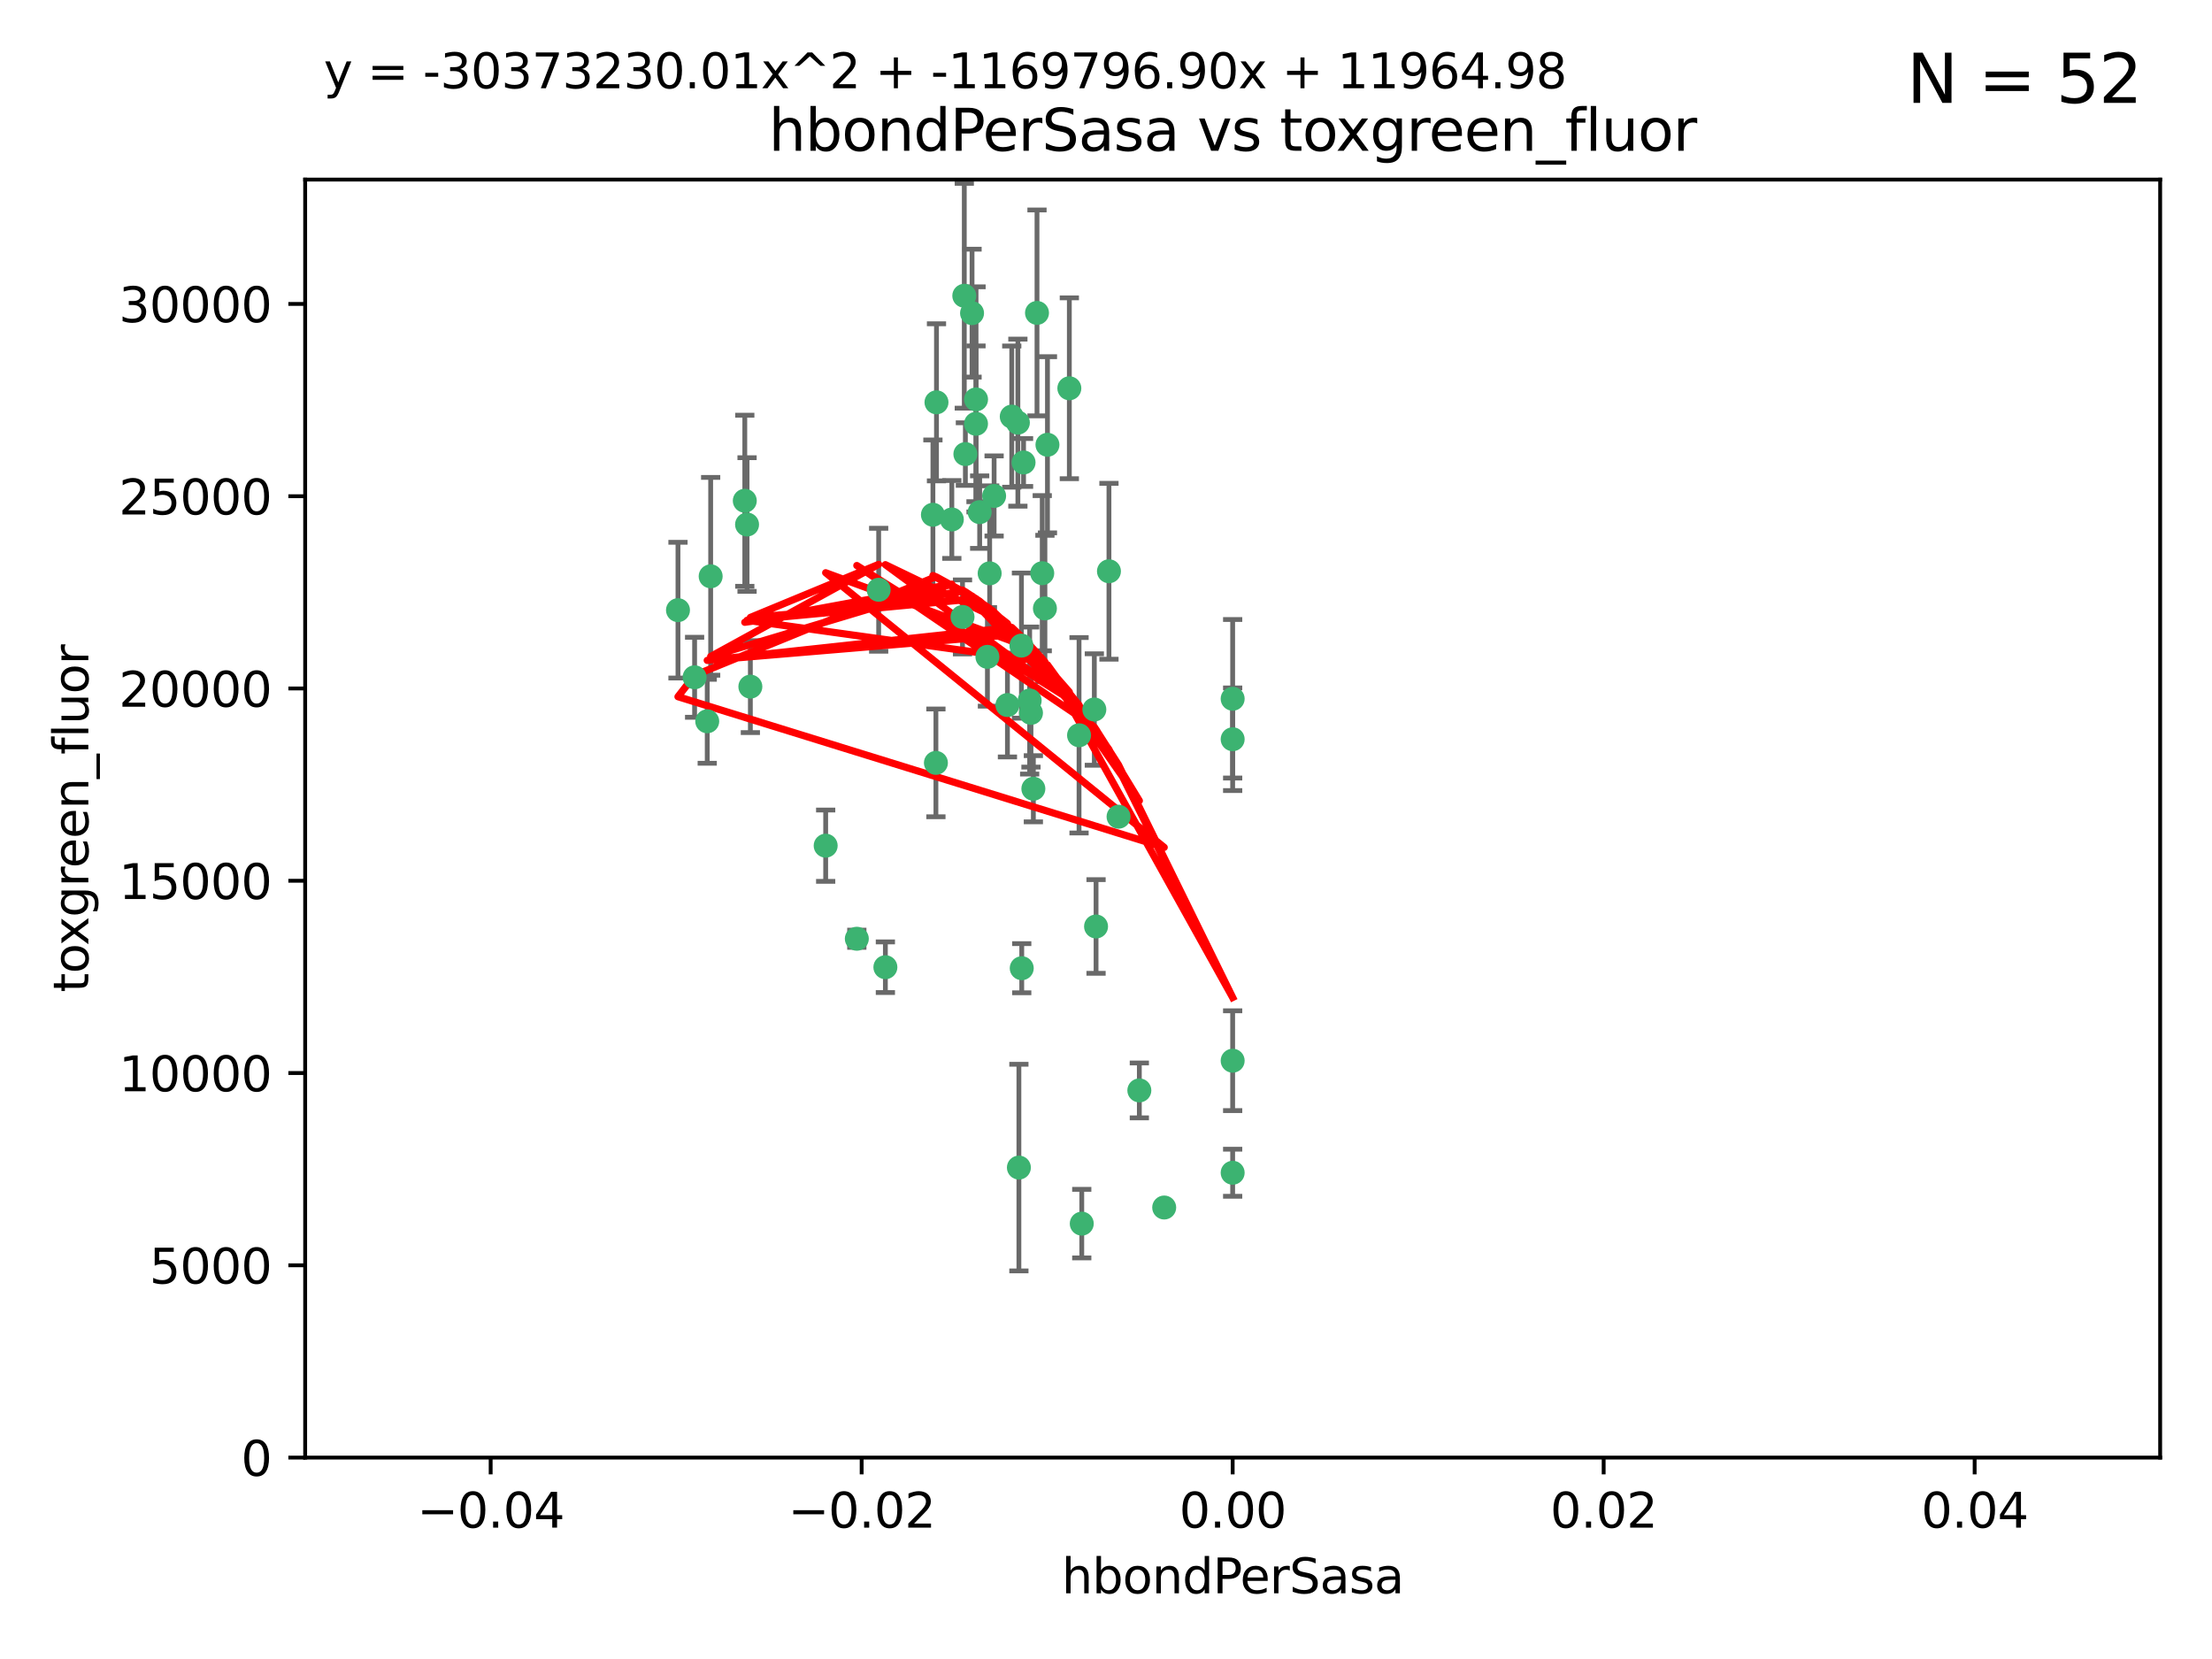 <?xml version="1.0" encoding="utf-8" standalone="no"?>
<!DOCTYPE svg PUBLIC "-//W3C//DTD SVG 1.1//EN"
  "http://www.w3.org/Graphics/SVG/1.1/DTD/svg11.dtd">
<svg xmlns:xlink="http://www.w3.org/1999/xlink" width="460.8pt" height="345.6pt" viewBox="0 0 460.8 345.6" xmlns="http://www.w3.org/2000/svg" version="1.1">
 <defs>
  <style type="text/css">*{stroke-linejoin: round; stroke-linecap: butt}</style>
 </defs>
 <g id="figure_1">
  <g id="patch_1">
   <path d="M 0 345.6 
L 460.8 345.6 
L 460.8 0 
L 0 0 
z
" style="fill: #ffffff"/>
  </g>
  <g id="axes_1">
   <g id="patch_2">
    <path d="M 63.571 303.64 
L 450 303.64 
L 450 37.411 
L 63.571 37.411 
z
" style="fill: #ffffff"/>
   </g>
   <g id="PathCollection_1">
    <defs>
     <path id="m0954c0b97e" d="M 0 1.118 
C 0.297 1.118 0.581 1 0.791 0.791 
C 1 0.581 1.118 0.297 1.118 0 
C 1.118 -0.297 1 -0.581 0.791 -0.791 
C 0.581 -1 0.297 -1.118 0 -1.118 
C -0.297 -1.118 -0.581 -1 -0.791 -0.791 
C -1 -0.581 -1.118 -0.297 -1.118 0 
C -1.118 0.297 -1 0.581 -0.791 0.791 
C -0.581 1 -0.297 1.118 0 1.118 
z
" style="stroke: #3cb371"/>
    </defs>
    <g clip-path="url(#pf6de335e43)">
     <use xlink:href="#m0954c0b97e" x="207.091" y="103.319" style="fill: #3cb371; stroke: #3cb371"/>
     <use xlink:href="#m0954c0b97e" x="216.026" y="65.184" style="fill: #3cb371; stroke: #3cb371"/>
     <use xlink:href="#m0954c0b97e" x="212.786" y="134.491" style="fill: #3cb371; stroke: #3cb371"/>
     <use xlink:href="#m0954c0b97e" x="217.677" y="126.749" style="fill: #3cb371; stroke: #3cb371"/>
     <use xlink:href="#m0954c0b97e" x="155.626" y="109.268" style="fill: #3cb371; stroke: #3cb371"/>
     <use xlink:href="#m0954c0b97e" x="203.329" y="83.201" style="fill: #3cb371; stroke: #3cb371"/>
     <use xlink:href="#m0954c0b97e" x="195.087" y="83.811" style="fill: #3cb371; stroke: #3cb371"/>
     <use xlink:href="#m0954c0b97e" x="203.319" y="88.286" style="fill: #3cb371; stroke: #3cb371"/>
     <use xlink:href="#m0954c0b97e" x="156.315" y="143.039" style="fill: #3cb371; stroke: #3cb371"/>
     <use xlink:href="#m0954c0b97e" x="183.044" y="122.859" style="fill: #3cb371; stroke: #3cb371"/>
     <use xlink:href="#m0954c0b97e" x="148.044" y="120.054" style="fill: #3cb371; stroke: #3cb371"/>
     <use xlink:href="#m0954c0b97e" x="198.284" y="108.214" style="fill: #3cb371; stroke: #3cb371"/>
     <use xlink:href="#m0954c0b97e" x="155.154" y="104.315" style="fill: #3cb371; stroke: #3cb371"/>
     <use xlink:href="#m0954c0b97e" x="200.88" y="61.614" style="fill: #3cb371; stroke: #3cb371"/>
     <use xlink:href="#m0954c0b97e" x="214.498" y="145.935" style="fill: #3cb371; stroke: #3cb371"/>
     <use xlink:href="#m0954c0b97e" x="212.043" y="88.045" style="fill: #3cb371; stroke: #3cb371"/>
     <use xlink:href="#m0954c0b97e" x="222.763" y="80.887" style="fill: #3cb371; stroke: #3cb371"/>
     <use xlink:href="#m0954c0b97e" x="206.164" y="119.44" style="fill: #3cb371; stroke: #3cb371"/>
     <use xlink:href="#m0954c0b97e" x="201.107" y="94.593" style="fill: #3cb371; stroke: #3cb371"/>
     <use xlink:href="#m0954c0b97e" x="204.083" y="106.684" style="fill: #3cb371; stroke: #3cb371"/>
     <use xlink:href="#m0954c0b97e" x="212.848" y="201.695" style="fill: #3cb371; stroke: #3cb371"/>
     <use xlink:href="#m0954c0b97e" x="210.768" y="86.787" style="fill: #3cb371; stroke: #3cb371"/>
     <use xlink:href="#m0954c0b97e" x="147.329" y="150.259" style="fill: #3cb371; stroke: #3cb371"/>
     <use xlink:href="#m0954c0b97e" x="212.255" y="243.228" style="fill: #3cb371; stroke: #3cb371"/>
     <use xlink:href="#m0954c0b97e" x="213.226" y="96.341" style="fill: #3cb371; stroke: #3cb371"/>
     <use xlink:href="#m0954c0b97e" x="217.118" y="119.409" style="fill: #3cb371; stroke: #3cb371"/>
     <use xlink:href="#m0954c0b97e" x="202.496" y="65.233" style="fill: #3cb371; stroke: #3cb371"/>
     <use xlink:href="#m0954c0b97e" x="209.868" y="146.874" style="fill: #3cb371; stroke: #3cb371"/>
     <use xlink:href="#m0954c0b97e" x="184.442" y="201.487" style="fill: #3cb371; stroke: #3cb371"/>
     <use xlink:href="#m0954c0b97e" x="225.351" y="254.906" style="fill: #3cb371; stroke: #3cb371"/>
     <use xlink:href="#m0954c0b97e" x="205.698" y="136.835" style="fill: #3cb371; stroke: #3cb371"/>
     <use xlink:href="#m0954c0b97e" x="194.344" y="107.234" style="fill: #3cb371; stroke: #3cb371"/>
     <use xlink:href="#m0954c0b97e" x="194.968" y="158.921" style="fill: #3cb371; stroke: #3cb371"/>
     <use xlink:href="#m0954c0b97e" x="144.699" y="141.091" style="fill: #3cb371; stroke: #3cb371"/>
     <use xlink:href="#m0954c0b97e" x="141.236" y="127.107" style="fill: #3cb371; stroke: #3cb371"/>
     <use xlink:href="#m0954c0b97e" x="242.524" y="251.547" style="fill: #3cb371; stroke: #3cb371"/>
     <use xlink:href="#m0954c0b97e" x="172.003" y="176.169" style="fill: #3cb371; stroke: #3cb371"/>
     <use xlink:href="#m0954c0b97e" x="215.269" y="164.309" style="fill: #3cb371; stroke: #3cb371"/>
     <use xlink:href="#m0954c0b97e" x="237.346" y="227.152" style="fill: #3cb371; stroke: #3cb371"/>
     <use xlink:href="#m0954c0b97e" x="228.328" y="193.002" style="fill: #3cb371; stroke: #3cb371"/>
     <use xlink:href="#m0954c0b97e" x="200.508" y="128.518" style="fill: #3cb371; stroke: #3cb371"/>
     <use xlink:href="#m0954c0b97e" x="214.771" y="148.507" style="fill: #3cb371; stroke: #3cb371"/>
     <use xlink:href="#m0954c0b97e" x="224.785" y="153.171" style="fill: #3cb371; stroke: #3cb371"/>
     <use xlink:href="#m0954c0b97e" x="178.492" y="195.558" style="fill: #3cb371; stroke: #3cb371"/>
     <use xlink:href="#m0954c0b97e" x="227.97" y="147.801" style="fill: #3cb371; stroke: #3cb371"/>
     <use xlink:href="#m0954c0b97e" x="233.017" y="170.133" style="fill: #3cb371; stroke: #3cb371"/>
     <use xlink:href="#m0954c0b97e" x="256.786" y="220.964" style="fill: #3cb371; stroke: #3cb371"/>
     <use xlink:href="#m0954c0b97e" x="256.786" y="145.567" style="fill: #3cb371; stroke: #3cb371"/>
     <use xlink:href="#m0954c0b97e" x="218.205" y="92.655" style="fill: #3cb371; stroke: #3cb371"/>
     <use xlink:href="#m0954c0b97e" x="231.015" y="119.004" style="fill: #3cb371; stroke: #3cb371"/>
     <use xlink:href="#m0954c0b97e" x="256.786" y="244.305" style="fill: #3cb371; stroke: #3cb371"/>
     <use xlink:href="#m0954c0b97e" x="256.786" y="153.996" style="fill: #3cb371; stroke: #3cb371"/>
    </g>
   </g>
   <g id="matplotlib.axis_1">
    <g id="xtick_1">
     <g id="line2d_1">
      <defs>
       <path id="mc0ffb97ba5" d="M 0 0 
L 0 3.5 
" style="stroke: #000000; stroke-width: 0.8"/>
      </defs>
      <g>
       <use xlink:href="#mc0ffb97ba5" x="102.214" y="303.64" style="stroke: #000000; stroke-width: 0.8"/>
      </g>
     </g>
     <g id="text_1">
      <!-- −0.04 -->
      <g transform="translate(86.891 318.238)scale(0.1 -0.1)">
       <defs>
        <path id="DejaVuSans-2212" d="M 678 2272 
L 4684 2272 
L 4684 1741 
L 678 1741 
L 678 2272 
z
" transform="scale(0.016)"/>
        <path id="DejaVuSans-30" d="M 2034 4250 
Q 1547 4250 1301 3770 
Q 1056 3291 1056 2328 
Q 1056 1369 1301 889 
Q 1547 409 2034 409 
Q 2525 409 2770 889 
Q 3016 1369 3016 2328 
Q 3016 3291 2770 3770 
Q 2525 4250 2034 4250 
z
M 2034 4750 
Q 2819 4750 3233 4129 
Q 3647 3509 3647 2328 
Q 3647 1150 3233 529 
Q 2819 -91 2034 -91 
Q 1250 -91 836 529 
Q 422 1150 422 2328 
Q 422 3509 836 4129 
Q 1250 4750 2034 4750 
z
" transform="scale(0.016)"/>
        <path id="DejaVuSans-2e" d="M 684 794 
L 1344 794 
L 1344 0 
L 684 0 
L 684 794 
z
" transform="scale(0.016)"/>
        <path id="DejaVuSans-34" d="M 2419 4116 
L 825 1625 
L 2419 1625 
L 2419 4116 
z
M 2253 4666 
L 3047 4666 
L 3047 1625 
L 3713 1625 
L 3713 1100 
L 3047 1100 
L 3047 0 
L 2419 0 
L 2419 1100 
L 313 1100 
L 313 1709 
L 2253 4666 
z
" transform="scale(0.016)"/>
       </defs>
       <use xlink:href="#DejaVuSans-2212"/>
       <use xlink:href="#DejaVuSans-30" x="83.789"/>
       <use xlink:href="#DejaVuSans-2e" x="147.412"/>
       <use xlink:href="#DejaVuSans-30" x="179.199"/>
       <use xlink:href="#DejaVuSans-34" x="242.822"/>
      </g>
     </g>
    </g>
    <g id="xtick_2">
     <g id="line2d_2">
      <g>
       <use xlink:href="#mc0ffb97ba5" x="179.5" y="303.64" style="stroke: #000000; stroke-width: 0.8"/>
      </g>
     </g>
     <g id="text_2">
      <!-- −0.02 -->
      <g transform="translate(164.177 318.238)scale(0.1 -0.1)">
       <defs>
        <path id="DejaVuSans-32" d="M 1228 531 
L 3431 531 
L 3431 0 
L 469 0 
L 469 531 
Q 828 903 1448 1529 
Q 2069 2156 2228 2338 
Q 2531 2678 2651 2914 
Q 2772 3150 2772 3378 
Q 2772 3750 2511 3984 
Q 2250 4219 1831 4219 
Q 1534 4219 1204 4116 
Q 875 4013 500 3803 
L 500 4441 
Q 881 4594 1212 4672 
Q 1544 4750 1819 4750 
Q 2544 4750 2975 4387 
Q 3406 4025 3406 3419 
Q 3406 3131 3298 2873 
Q 3191 2616 2906 2266 
Q 2828 2175 2409 1742 
Q 1991 1309 1228 531 
z
" transform="scale(0.016)"/>
       </defs>
       <use xlink:href="#DejaVuSans-2212"/>
       <use xlink:href="#DejaVuSans-30" x="83.789"/>
       <use xlink:href="#DejaVuSans-2e" x="147.412"/>
       <use xlink:href="#DejaVuSans-30" x="179.199"/>
       <use xlink:href="#DejaVuSans-32" x="242.822"/>
      </g>
     </g>
    </g>
    <g id="xtick_3">
     <g id="line2d_3">
      <g>
       <use xlink:href="#mc0ffb97ba5" x="256.786" y="303.64" style="stroke: #000000; stroke-width: 0.8"/>
      </g>
     </g>
     <g id="text_3">
      <!-- 0.00 -->
      <g transform="translate(245.653 318.238)scale(0.1 -0.1)">
       <use xlink:href="#DejaVuSans-30"/>
       <use xlink:href="#DejaVuSans-2e" x="63.623"/>
       <use xlink:href="#DejaVuSans-30" x="95.41"/>
       <use xlink:href="#DejaVuSans-30" x="159.033"/>
      </g>
     </g>
    </g>
    <g id="xtick_4">
     <g id="line2d_4">
      <g>
       <use xlink:href="#mc0ffb97ba5" x="334.071" y="303.64" style="stroke: #000000; stroke-width: 0.8"/>
      </g>
     </g>
     <g id="text_4">
      <!-- 0.02 -->
      <g transform="translate(322.939 318.238)scale(0.1 -0.1)">
       <use xlink:href="#DejaVuSans-30"/>
       <use xlink:href="#DejaVuSans-2e" x="63.623"/>
       <use xlink:href="#DejaVuSans-30" x="95.41"/>
       <use xlink:href="#DejaVuSans-32" x="159.033"/>
      </g>
     </g>
    </g>
    <g id="xtick_5">
     <g id="line2d_5">
      <g>
       <use xlink:href="#mc0ffb97ba5" x="411.357" y="303.64" style="stroke: #000000; stroke-width: 0.8"/>
      </g>
     </g>
     <g id="text_5">
      <!-- 0.04 -->
      <g transform="translate(400.224 318.238)scale(0.1 -0.1)">
       <use xlink:href="#DejaVuSans-30"/>
       <use xlink:href="#DejaVuSans-2e" x="63.623"/>
       <use xlink:href="#DejaVuSans-30" x="95.41"/>
       <use xlink:href="#DejaVuSans-34" x="159.033"/>
      </g>
     </g>
    </g>
    <g id="text_6">
     <!-- hbondPerSasa -->
     <g transform="translate(221.168 331.917)scale(0.1 -0.1)">
      <defs>
       <path id="DejaVuSans-68" d="M 3513 2113 
L 3513 0 
L 2938 0 
L 2938 2094 
Q 2938 2591 2744 2837 
Q 2550 3084 2163 3084 
Q 1697 3084 1428 2787 
Q 1159 2491 1159 1978 
L 1159 0 
L 581 0 
L 581 4863 
L 1159 4863 
L 1159 2956 
Q 1366 3272 1645 3428 
Q 1925 3584 2291 3584 
Q 2894 3584 3203 3211 
Q 3513 2838 3513 2113 
z
" transform="scale(0.016)"/>
       <path id="DejaVuSans-62" d="M 3116 1747 
Q 3116 2381 2855 2742 
Q 2594 3103 2138 3103 
Q 1681 3103 1420 2742 
Q 1159 2381 1159 1747 
Q 1159 1113 1420 752 
Q 1681 391 2138 391 
Q 2594 391 2855 752 
Q 3116 1113 3116 1747 
z
M 1159 2969 
Q 1341 3281 1617 3432 
Q 1894 3584 2278 3584 
Q 2916 3584 3314 3078 
Q 3713 2572 3713 1747 
Q 3713 922 3314 415 
Q 2916 -91 2278 -91 
Q 1894 -91 1617 61 
Q 1341 213 1159 525 
L 1159 0 
L 581 0 
L 581 4863 
L 1159 4863 
L 1159 2969 
z
" transform="scale(0.016)"/>
       <path id="DejaVuSans-6f" d="M 1959 3097 
Q 1497 3097 1228 2736 
Q 959 2375 959 1747 
Q 959 1119 1226 758 
Q 1494 397 1959 397 
Q 2419 397 2687 759 
Q 2956 1122 2956 1747 
Q 2956 2369 2687 2733 
Q 2419 3097 1959 3097 
z
M 1959 3584 
Q 2709 3584 3137 3096 
Q 3566 2609 3566 1747 
Q 3566 888 3137 398 
Q 2709 -91 1959 -91 
Q 1206 -91 779 398 
Q 353 888 353 1747 
Q 353 2609 779 3096 
Q 1206 3584 1959 3584 
z
" transform="scale(0.016)"/>
       <path id="DejaVuSans-6e" d="M 3513 2113 
L 3513 0 
L 2938 0 
L 2938 2094 
Q 2938 2591 2744 2837 
Q 2550 3084 2163 3084 
Q 1697 3084 1428 2787 
Q 1159 2491 1159 1978 
L 1159 0 
L 581 0 
L 581 3500 
L 1159 3500 
L 1159 2956 
Q 1366 3272 1645 3428 
Q 1925 3584 2291 3584 
Q 2894 3584 3203 3211 
Q 3513 2838 3513 2113 
z
" transform="scale(0.016)"/>
       <path id="DejaVuSans-64" d="M 2906 2969 
L 2906 4863 
L 3481 4863 
L 3481 0 
L 2906 0 
L 2906 525 
Q 2725 213 2448 61 
Q 2172 -91 1784 -91 
Q 1150 -91 751 415 
Q 353 922 353 1747 
Q 353 2572 751 3078 
Q 1150 3584 1784 3584 
Q 2172 3584 2448 3432 
Q 2725 3281 2906 2969 
z
M 947 1747 
Q 947 1113 1208 752 
Q 1469 391 1925 391 
Q 2381 391 2643 752 
Q 2906 1113 2906 1747 
Q 2906 2381 2643 2742 
Q 2381 3103 1925 3103 
Q 1469 3103 1208 2742 
Q 947 2381 947 1747 
z
" transform="scale(0.016)"/>
       <path id="DejaVuSans-50" d="M 1259 4147 
L 1259 2394 
L 2053 2394 
Q 2494 2394 2734 2622 
Q 2975 2850 2975 3272 
Q 2975 3691 2734 3919 
Q 2494 4147 2053 4147 
L 1259 4147 
z
M 628 4666 
L 2053 4666 
Q 2838 4666 3239 4311 
Q 3641 3956 3641 3272 
Q 3641 2581 3239 2228 
Q 2838 1875 2053 1875 
L 1259 1875 
L 1259 0 
L 628 0 
L 628 4666 
z
" transform="scale(0.016)"/>
       <path id="DejaVuSans-65" d="M 3597 1894 
L 3597 1613 
L 953 1613 
Q 991 1019 1311 708 
Q 1631 397 2203 397 
Q 2534 397 2845 478 
Q 3156 559 3463 722 
L 3463 178 
Q 3153 47 2828 -22 
Q 2503 -91 2169 -91 
Q 1331 -91 842 396 
Q 353 884 353 1716 
Q 353 2575 817 3079 
Q 1281 3584 2069 3584 
Q 2775 3584 3186 3129 
Q 3597 2675 3597 1894 
z
M 3022 2063 
Q 3016 2534 2758 2815 
Q 2500 3097 2075 3097 
Q 1594 3097 1305 2825 
Q 1016 2553 972 2059 
L 3022 2063 
z
" transform="scale(0.016)"/>
       <path id="DejaVuSans-72" d="M 2631 2963 
Q 2534 3019 2420 3045 
Q 2306 3072 2169 3072 
Q 1681 3072 1420 2755 
Q 1159 2438 1159 1844 
L 1159 0 
L 581 0 
L 581 3500 
L 1159 3500 
L 1159 2956 
Q 1341 3275 1631 3429 
Q 1922 3584 2338 3584 
Q 2397 3584 2469 3576 
Q 2541 3569 2628 3553 
L 2631 2963 
z
" transform="scale(0.016)"/>
       <path id="DejaVuSans-53" d="M 3425 4513 
L 3425 3897 
Q 3066 4069 2747 4153 
Q 2428 4238 2131 4238 
Q 1616 4238 1336 4038 
Q 1056 3838 1056 3469 
Q 1056 3159 1242 3001 
Q 1428 2844 1947 2747 
L 2328 2669 
Q 3034 2534 3370 2195 
Q 3706 1856 3706 1288 
Q 3706 609 3251 259 
Q 2797 -91 1919 -91 
Q 1588 -91 1214 -16 
Q 841 59 441 206 
L 441 856 
Q 825 641 1194 531 
Q 1563 422 1919 422 
Q 2459 422 2753 634 
Q 3047 847 3047 1241 
Q 3047 1584 2836 1778 
Q 2625 1972 2144 2069 
L 1759 2144 
Q 1053 2284 737 2584 
Q 422 2884 422 3419 
Q 422 4038 858 4394 
Q 1294 4750 2059 4750 
Q 2388 4750 2728 4690 
Q 3069 4631 3425 4513 
z
" transform="scale(0.016)"/>
       <path id="DejaVuSans-61" d="M 2194 1759 
Q 1497 1759 1228 1600 
Q 959 1441 959 1056 
Q 959 750 1161 570 
Q 1363 391 1709 391 
Q 2188 391 2477 730 
Q 2766 1069 2766 1631 
L 2766 1759 
L 2194 1759 
z
M 3341 1997 
L 3341 0 
L 2766 0 
L 2766 531 
Q 2569 213 2275 61 
Q 1981 -91 1556 -91 
Q 1019 -91 701 211 
Q 384 513 384 1019 
Q 384 1609 779 1909 
Q 1175 2209 1959 2209 
L 2766 2209 
L 2766 2266 
Q 2766 2663 2505 2880 
Q 2244 3097 1772 3097 
Q 1472 3097 1187 3025 
Q 903 2953 641 2809 
L 641 3341 
Q 956 3463 1253 3523 
Q 1550 3584 1831 3584 
Q 2591 3584 2966 3190 
Q 3341 2797 3341 1997 
z
" transform="scale(0.016)"/>
       <path id="DejaVuSans-73" d="M 2834 3397 
L 2834 2853 
Q 2591 2978 2328 3040 
Q 2066 3103 1784 3103 
Q 1356 3103 1142 2972 
Q 928 2841 928 2578 
Q 928 2378 1081 2264 
Q 1234 2150 1697 2047 
L 1894 2003 
Q 2506 1872 2764 1633 
Q 3022 1394 3022 966 
Q 3022 478 2636 193 
Q 2250 -91 1575 -91 
Q 1294 -91 989 -36 
Q 684 19 347 128 
L 347 722 
Q 666 556 975 473 
Q 1284 391 1588 391 
Q 1994 391 2212 530 
Q 2431 669 2431 922 
Q 2431 1156 2273 1281 
Q 2116 1406 1581 1522 
L 1381 1569 
Q 847 1681 609 1914 
Q 372 2147 372 2553 
Q 372 3047 722 3315 
Q 1072 3584 1716 3584 
Q 2034 3584 2315 3537 
Q 2597 3491 2834 3397 
z
" transform="scale(0.016)"/>
      </defs>
      <use xlink:href="#DejaVuSans-68"/>
      <use xlink:href="#DejaVuSans-62" x="63.379"/>
      <use xlink:href="#DejaVuSans-6f" x="126.855"/>
      <use xlink:href="#DejaVuSans-6e" x="188.037"/>
      <use xlink:href="#DejaVuSans-64" x="251.416"/>
      <use xlink:href="#DejaVuSans-50" x="314.893"/>
      <use xlink:href="#DejaVuSans-65" x="371.57"/>
      <use xlink:href="#DejaVuSans-72" x="433.094"/>
      <use xlink:href="#DejaVuSans-53" x="474.207"/>
      <use xlink:href="#DejaVuSans-61" x="537.684"/>
      <use xlink:href="#DejaVuSans-73" x="598.963"/>
      <use xlink:href="#DejaVuSans-61" x="651.062"/>
     </g>
    </g>
   </g>
   <g id="matplotlib.axis_2">
    <g id="ytick_1">
     <g id="line2d_6">
      <defs>
       <path id="m245d6ac411" d="M 0 0 
L -3.5 0 
" style="stroke: #000000; stroke-width: 0.8"/>
      </defs>
      <g>
       <use xlink:href="#m245d6ac411" x="63.571" y="303.64" style="stroke: #000000; stroke-width: 0.8"/>
      </g>
     </g>
     <g id="text_7">
      <!-- 0 -->
      <g transform="translate(50.209 307.439)scale(0.1 -0.1)">
       <use xlink:href="#DejaVuSans-30"/>
      </g>
     </g>
    </g>
    <g id="ytick_2">
     <g id="line2d_7">
      <g>
       <use xlink:href="#m245d6ac411" x="63.571" y="263.586" style="stroke: #000000; stroke-width: 0.8"/>
      </g>
     </g>
     <g id="text_8">
      <!-- 5000 -->
      <g transform="translate(31.121 267.385)scale(0.1 -0.1)">
       <defs>
        <path id="DejaVuSans-35" d="M 691 4666 
L 3169 4666 
L 3169 4134 
L 1269 4134 
L 1269 2991 
Q 1406 3038 1543 3061 
Q 1681 3084 1819 3084 
Q 2600 3084 3056 2656 
Q 3513 2228 3513 1497 
Q 3513 744 3044 326 
Q 2575 -91 1722 -91 
Q 1428 -91 1123 -41 
Q 819 9 494 109 
L 494 744 
Q 775 591 1075 516 
Q 1375 441 1709 441 
Q 2250 441 2565 725 
Q 2881 1009 2881 1497 
Q 2881 1984 2565 2268 
Q 2250 2553 1709 2553 
Q 1456 2553 1204 2497 
Q 953 2441 691 2322 
L 691 4666 
z
" transform="scale(0.016)"/>
       </defs>
       <use xlink:href="#DejaVuSans-35"/>
       <use xlink:href="#DejaVuSans-30" x="63.623"/>
       <use xlink:href="#DejaVuSans-30" x="127.246"/>
       <use xlink:href="#DejaVuSans-30" x="190.869"/>
      </g>
     </g>
    </g>
    <g id="ytick_3">
     <g id="line2d_8">
      <g>
       <use xlink:href="#m245d6ac411" x="63.571" y="223.532" style="stroke: #000000; stroke-width: 0.8"/>
      </g>
     </g>
     <g id="text_9">
      <!-- 10000 -->
      <g transform="translate(24.759 227.331)scale(0.1 -0.1)">
       <defs>
        <path id="DejaVuSans-31" d="M 794 531 
L 1825 531 
L 1825 4091 
L 703 3866 
L 703 4441 
L 1819 4666 
L 2450 4666 
L 2450 531 
L 3481 531 
L 3481 0 
L 794 0 
L 794 531 
z
" transform="scale(0.016)"/>
       </defs>
       <use xlink:href="#DejaVuSans-31"/>
       <use xlink:href="#DejaVuSans-30" x="63.623"/>
       <use xlink:href="#DejaVuSans-30" x="127.246"/>
       <use xlink:href="#DejaVuSans-30" x="190.869"/>
       <use xlink:href="#DejaVuSans-30" x="254.492"/>
      </g>
     </g>
    </g>
    <g id="ytick_4">
     <g id="line2d_9">
      <g>
       <use xlink:href="#m245d6ac411" x="63.571" y="183.478" style="stroke: #000000; stroke-width: 0.8"/>
      </g>
     </g>
     <g id="text_10">
      <!-- 15000 -->
      <g transform="translate(24.759 187.278)scale(0.1 -0.1)">
       <use xlink:href="#DejaVuSans-31"/>
       <use xlink:href="#DejaVuSans-35" x="63.623"/>
       <use xlink:href="#DejaVuSans-30" x="127.246"/>
       <use xlink:href="#DejaVuSans-30" x="190.869"/>
       <use xlink:href="#DejaVuSans-30" x="254.492"/>
      </g>
     </g>
    </g>
    <g id="ytick_5">
     <g id="line2d_10">
      <g>
       <use xlink:href="#m245d6ac411" x="63.571" y="143.424" style="stroke: #000000; stroke-width: 0.8"/>
      </g>
     </g>
     <g id="text_11">
      <!-- 20000 -->
      <g transform="translate(24.759 147.224)scale(0.1 -0.1)">
       <use xlink:href="#DejaVuSans-32"/>
       <use xlink:href="#DejaVuSans-30" x="63.623"/>
       <use xlink:href="#DejaVuSans-30" x="127.246"/>
       <use xlink:href="#DejaVuSans-30" x="190.869"/>
       <use xlink:href="#DejaVuSans-30" x="254.492"/>
      </g>
     </g>
    </g>
    <g id="ytick_6">
     <g id="line2d_11">
      <g>
       <use xlink:href="#m245d6ac411" x="63.571" y="103.371" style="stroke: #000000; stroke-width: 0.8"/>
      </g>
     </g>
     <g id="text_12">
      <!-- 25000 -->
      <g transform="translate(24.759 107.17)scale(0.1 -0.1)">
       <use xlink:href="#DejaVuSans-32"/>
       <use xlink:href="#DejaVuSans-35" x="63.623"/>
       <use xlink:href="#DejaVuSans-30" x="127.246"/>
       <use xlink:href="#DejaVuSans-30" x="190.869"/>
       <use xlink:href="#DejaVuSans-30" x="254.492"/>
      </g>
     </g>
    </g>
    <g id="ytick_7">
     <g id="line2d_12">
      <g>
       <use xlink:href="#m245d6ac411" x="63.571" y="63.317" style="stroke: #000000; stroke-width: 0.8"/>
      </g>
     </g>
     <g id="text_13">
      <!-- 30000 -->
      <g transform="translate(24.759 67.116)scale(0.1 -0.1)">
       <defs>
        <path id="DejaVuSans-33" d="M 2597 2516 
Q 3050 2419 3304 2112 
Q 3559 1806 3559 1356 
Q 3559 666 3084 287 
Q 2609 -91 1734 -91 
Q 1441 -91 1130 -33 
Q 819 25 488 141 
L 488 750 
Q 750 597 1062 519 
Q 1375 441 1716 441 
Q 2309 441 2620 675 
Q 2931 909 2931 1356 
Q 2931 1769 2642 2001 
Q 2353 2234 1838 2234 
L 1294 2234 
L 1294 2753 
L 1863 2753 
Q 2328 2753 2575 2939 
Q 2822 3125 2822 3475 
Q 2822 3834 2567 4026 
Q 2313 4219 1838 4219 
Q 1578 4219 1281 4162 
Q 984 4106 628 3988 
L 628 4550 
Q 988 4650 1302 4700 
Q 1616 4750 1894 4750 
Q 2613 4750 3031 4423 
Q 3450 4097 3450 3541 
Q 3450 3153 3228 2886 
Q 3006 2619 2597 2516 
z
" transform="scale(0.016)"/>
       </defs>
       <use xlink:href="#DejaVuSans-33"/>
       <use xlink:href="#DejaVuSans-30" x="63.623"/>
       <use xlink:href="#DejaVuSans-30" x="127.246"/>
       <use xlink:href="#DejaVuSans-30" x="190.869"/>
       <use xlink:href="#DejaVuSans-30" x="254.492"/>
      </g>
     </g>
    </g>
    <g id="text_14">
     <!-- toxgreen_fluor -->
     <g transform="translate(18.401 206.72)rotate(-90)scale(0.1 -0.1)">
      <defs>
       <path id="DejaVuSans-74" d="M 1172 4494 
L 1172 3500 
L 2356 3500 
L 2356 3053 
L 1172 3053 
L 1172 1153 
Q 1172 725 1289 603 
Q 1406 481 1766 481 
L 2356 481 
L 2356 0 
L 1766 0 
Q 1100 0 847 248 
Q 594 497 594 1153 
L 594 3053 
L 172 3053 
L 172 3500 
L 594 3500 
L 594 4494 
L 1172 4494 
z
" transform="scale(0.016)"/>
       <path id="DejaVuSans-78" d="M 3513 3500 
L 2247 1797 
L 3578 0 
L 2900 0 
L 1881 1375 
L 863 0 
L 184 0 
L 1544 1831 
L 300 3500 
L 978 3500 
L 1906 2253 
L 2834 3500 
L 3513 3500 
z
" transform="scale(0.016)"/>
       <path id="DejaVuSans-67" d="M 2906 1791 
Q 2906 2416 2648 2759 
Q 2391 3103 1925 3103 
Q 1463 3103 1205 2759 
Q 947 2416 947 1791 
Q 947 1169 1205 825 
Q 1463 481 1925 481 
Q 2391 481 2648 825 
Q 2906 1169 2906 1791 
z
M 3481 434 
Q 3481 -459 3084 -895 
Q 2688 -1331 1869 -1331 
Q 1566 -1331 1297 -1286 
Q 1028 -1241 775 -1147 
L 775 -588 
Q 1028 -725 1275 -790 
Q 1522 -856 1778 -856 
Q 2344 -856 2625 -561 
Q 2906 -266 2906 331 
L 2906 616 
Q 2728 306 2450 153 
Q 2172 0 1784 0 
Q 1141 0 747 490 
Q 353 981 353 1791 
Q 353 2603 747 3093 
Q 1141 3584 1784 3584 
Q 2172 3584 2450 3431 
Q 2728 3278 2906 2969 
L 2906 3500 
L 3481 3500 
L 3481 434 
z
" transform="scale(0.016)"/>
       <path id="DejaVuSans-5f" d="M 3263 -1063 
L 3263 -1509 
L -63 -1509 
L -63 -1063 
L 3263 -1063 
z
" transform="scale(0.016)"/>
       <path id="DejaVuSans-66" d="M 2375 4863 
L 2375 4384 
L 1825 4384 
Q 1516 4384 1395 4259 
Q 1275 4134 1275 3809 
L 1275 3500 
L 2222 3500 
L 2222 3053 
L 1275 3053 
L 1275 0 
L 697 0 
L 697 3053 
L 147 3053 
L 147 3500 
L 697 3500 
L 697 3744 
Q 697 4328 969 4595 
Q 1241 4863 1831 4863 
L 2375 4863 
z
" transform="scale(0.016)"/>
       <path id="DejaVuSans-6c" d="M 603 4863 
L 1178 4863 
L 1178 0 
L 603 0 
L 603 4863 
z
" transform="scale(0.016)"/>
       <path id="DejaVuSans-75" d="M 544 1381 
L 544 3500 
L 1119 3500 
L 1119 1403 
Q 1119 906 1312 657 
Q 1506 409 1894 409 
Q 2359 409 2629 706 
Q 2900 1003 2900 1516 
L 2900 3500 
L 3475 3500 
L 3475 0 
L 2900 0 
L 2900 538 
Q 2691 219 2414 64 
Q 2138 -91 1772 -91 
Q 1169 -91 856 284 
Q 544 659 544 1381 
z
M 1991 3584 
L 1991 3584 
z
" transform="scale(0.016)"/>
      </defs>
      <use xlink:href="#DejaVuSans-74"/>
      <use xlink:href="#DejaVuSans-6f" x="39.209"/>
      <use xlink:href="#DejaVuSans-78" x="97.266"/>
      <use xlink:href="#DejaVuSans-67" x="156.445"/>
      <use xlink:href="#DejaVuSans-72" x="219.922"/>
      <use xlink:href="#DejaVuSans-65" x="258.785"/>
      <use xlink:href="#DejaVuSans-65" x="320.309"/>
      <use xlink:href="#DejaVuSans-6e" x="381.832"/>
      <use xlink:href="#DejaVuSans-5f" x="445.211"/>
      <use xlink:href="#DejaVuSans-66" x="495.211"/>
      <use xlink:href="#DejaVuSans-6c" x="530.416"/>
      <use xlink:href="#DejaVuSans-75" x="558.199"/>
      <use xlink:href="#DejaVuSans-6f" x="621.578"/>
      <use xlink:href="#DejaVuSans-72" x="682.76"/>
     </g>
    </g>
   </g>
   <g id="LineCollection_1">
    <path d="M 207.091 111.662 
L 207.091 94.976 
" clip-path="url(#pf6de335e43)" style="fill: none; stroke: #696969"/>
    <path d="M 216.026 86.629 
L 216.026 43.739 
" clip-path="url(#pf6de335e43)" style="fill: none; stroke: #696969"/>
    <path d="M 212.786 149.606 
L 212.786 119.375 
" clip-path="url(#pf6de335e43)" style="fill: none; stroke: #696969"/>
    <path d="M 217.677 141.983 
L 217.677 111.515 
" clip-path="url(#pf6de335e43)" style="fill: none; stroke: #696969"/>
    <path d="M 155.626 123.191 
L 155.626 95.346 
" clip-path="url(#pf6de335e43)" style="fill: none; stroke: #696969"/>
    <path d="M 203.329 106.648 
L 203.329 59.753 
" clip-path="url(#pf6de335e43)" style="fill: none; stroke: #696969"/>
    <path d="M 195.087 100.173 
L 195.087 67.45 
" clip-path="url(#pf6de335e43)" style="fill: none; stroke: #696969"/>
    <path d="M 203.319 104.51 
L 203.319 72.063 
" clip-path="url(#pf6de335e43)" style="fill: none; stroke: #696969"/>
    <path d="M 156.315 152.61 
L 156.315 133.468 
" clip-path="url(#pf6de335e43)" style="fill: none; stroke: #696969"/>
    <path d="M 183.044 135.667 
L 183.044 110.051 
" clip-path="url(#pf6de335e43)" style="fill: none; stroke: #696969"/>
    <path d="M 148.044 140.659 
L 148.044 99.45 
" clip-path="url(#pf6de335e43)" style="fill: none; stroke: #696969"/>
    <path d="M 198.284 116.326 
L 198.284 100.101 
" clip-path="url(#pf6de335e43)" style="fill: none; stroke: #696969"/>
    <path d="M 155.154 122.133 
L 155.154 86.497 
" clip-path="url(#pf6de335e43)" style="fill: none; stroke: #696969"/>
    <path d="M 200.88 85.029 
L 200.88 38.199 
" clip-path="url(#pf6de335e43)" style="fill: none; stroke: #696969"/>
    <path d="M 214.498 161.248 
L 214.498 130.622 
" clip-path="url(#pf6de335e43)" style="fill: none; stroke: #696969"/>
    <path d="M 212.043 105.444 
L 212.043 70.646 
" clip-path="url(#pf6de335e43)" style="fill: none; stroke: #696969"/>
    <path d="M 222.763 99.727 
L 222.763 62.047 
" clip-path="url(#pf6de335e43)" style="fill: none; stroke: #696969"/>
    <path d="M 206.164 137.675 
L 206.164 101.206 
" clip-path="url(#pf6de335e43)" style="fill: none; stroke: #696969"/>
    <path d="M 201.107 101.108 
L 201.107 88.078 
" clip-path="url(#pf6de335e43)" style="fill: none; stroke: #696969"/>
    <path d="M 204.083 114.235 
L 204.083 99.134 
" clip-path="url(#pf6de335e43)" style="fill: none; stroke: #696969"/>
    <path d="M 212.848 206.809 
L 212.848 196.58 
" clip-path="url(#pf6de335e43)" style="fill: none; stroke: #696969"/>
    <path d="M 210.768 101.495 
L 210.768 72.08 
" clip-path="url(#pf6de335e43)" style="fill: none; stroke: #696969"/>
    <path d="M 147.329 159.003 
L 147.329 141.514 
" clip-path="url(#pf6de335e43)" style="fill: none; stroke: #696969"/>
    <path d="M 212.255 264.748 
L 212.255 221.708 
" clip-path="url(#pf6de335e43)" style="fill: none; stroke: #696969"/>
    <path d="M 213.226 101.329 
L 213.226 91.353 
" clip-path="url(#pf6de335e43)" style="fill: none; stroke: #696969"/>
    <path d="M 217.118 135.574 
L 217.118 103.243 
" clip-path="url(#pf6de335e43)" style="fill: none; stroke: #696969"/>
    <path d="M 202.496 78.556 
L 202.496 51.911 
" clip-path="url(#pf6de335e43)" style="fill: none; stroke: #696969"/>
    <path d="M 209.868 157.684 
L 209.868 136.065 
" clip-path="url(#pf6de335e43)" style="fill: none; stroke: #696969"/>
    <path d="M 184.442 206.761 
L 184.442 196.213 
" clip-path="url(#pf6de335e43)" style="fill: none; stroke: #696969"/>
    <path d="M 225.351 262.048 
L 225.351 247.764 
" clip-path="url(#pf6de335e43)" style="fill: none; stroke: #696969"/>
    <path d="M 205.698 147.104 
L 205.698 126.566 
" clip-path="url(#pf6de335e43)" style="fill: none; stroke: #696969"/>
    <path d="M 194.344 122.819 
L 194.344 91.649 
" clip-path="url(#pf6de335e43)" style="fill: none; stroke: #696969"/>
    <path d="M 194.968 170.147 
L 194.968 147.694 
" clip-path="url(#pf6de335e43)" style="fill: none; stroke: #696969"/>
    <path d="M 144.699 149.421 
L 144.699 132.76 
" clip-path="url(#pf6de335e43)" style="fill: none; stroke: #696969"/>
    <path d="M 141.236 141.248 
L 141.236 112.967 
" clip-path="url(#pf6de335e43)" style="fill: none; stroke: #696969"/>
    <path d="M 242.524 252.228 
L 242.524 250.867 
" clip-path="url(#pf6de335e43)" style="fill: none; stroke: #696969"/>
    <path d="M 172.003 183.597 
L 172.003 168.741 
" clip-path="url(#pf6de335e43)" style="fill: none; stroke: #696969"/>
    <path d="M 215.269 171.2 
L 215.269 157.418 
" clip-path="url(#pf6de335e43)" style="fill: none; stroke: #696969"/>
    <path d="M 237.346 232.87 
L 237.346 221.434 
" clip-path="url(#pf6de335e43)" style="fill: none; stroke: #696969"/>
    <path d="M 228.328 202.754 
L 228.328 183.249 
" clip-path="url(#pf6de335e43)" style="fill: none; stroke: #696969"/>
    <path d="M 200.508 136.228 
L 200.508 120.808 
" clip-path="url(#pf6de335e43)" style="fill: none; stroke: #696969"/>
    <path d="M 214.771 159.798 
L 214.771 137.216 
" clip-path="url(#pf6de335e43)" style="fill: none; stroke: #696969"/>
    <path d="M 224.785 173.526 
L 224.785 132.815 
" clip-path="url(#pf6de335e43)" style="fill: none; stroke: #696969"/>
    <path d="M 178.492 197.349 
L 178.492 193.767 
" clip-path="url(#pf6de335e43)" style="fill: none; stroke: #696969"/>
    <path d="M 227.97 159.413 
L 227.97 136.19 
" clip-path="url(#pf6de335e43)" style="fill: none; stroke: #696969"/>
    <path d="M 233.017 170.88 
L 233.017 169.387 
" clip-path="url(#pf6de335e43)" style="fill: none; stroke: #696969"/>
    <path d="M 256.786 231.359 
L 256.786 210.569 
" clip-path="url(#pf6de335e43)" style="fill: none; stroke: #696969"/>
    <path d="M 256.786 162.081 
L 256.786 129.053 
" clip-path="url(#pf6de335e43)" style="fill: none; stroke: #696969"/>
    <path d="M 218.205 111.003 
L 218.205 74.306 
" clip-path="url(#pf6de335e43)" style="fill: none; stroke: #696969"/>
    <path d="M 231.015 137.321 
L 231.015 100.688 
" clip-path="url(#pf6de335e43)" style="fill: none; stroke: #696969"/>
    <path d="M 256.786 249.207 
L 256.786 239.402 
" clip-path="url(#pf6de335e43)" style="fill: none; stroke: #696969"/>
    <path d="M 256.786 164.686 
L 256.786 143.305 
" clip-path="url(#pf6de335e43)" style="fill: none; stroke: #696969"/>
   </g>
   <g id="line2d_13">
    <defs>
     <path id="m1bbec50ea0" d="M 2 0 
L -2 -0 
" style="stroke: #696969"/>
    </defs>
    <g clip-path="url(#pf6de335e43)">
     <use xlink:href="#m1bbec50ea0" x="207.091" y="111.662" style="fill: #696969; stroke: #696969"/>
     <use xlink:href="#m1bbec50ea0" x="216.026" y="86.629" style="fill: #696969; stroke: #696969"/>
     <use xlink:href="#m1bbec50ea0" x="212.786" y="149.606" style="fill: #696969; stroke: #696969"/>
     <use xlink:href="#m1bbec50ea0" x="217.677" y="141.983" style="fill: #696969; stroke: #696969"/>
     <use xlink:href="#m1bbec50ea0" x="155.626" y="123.191" style="fill: #696969; stroke: #696969"/>
     <use xlink:href="#m1bbec50ea0" x="203.329" y="106.648" style="fill: #696969; stroke: #696969"/>
     <use xlink:href="#m1bbec50ea0" x="195.087" y="100.173" style="fill: #696969; stroke: #696969"/>
     <use xlink:href="#m1bbec50ea0" x="203.319" y="104.51" style="fill: #696969; stroke: #696969"/>
     <use xlink:href="#m1bbec50ea0" x="156.315" y="152.61" style="fill: #696969; stroke: #696969"/>
     <use xlink:href="#m1bbec50ea0" x="183.044" y="135.667" style="fill: #696969; stroke: #696969"/>
     <use xlink:href="#m1bbec50ea0" x="148.044" y="140.659" style="fill: #696969; stroke: #696969"/>
     <use xlink:href="#m1bbec50ea0" x="198.284" y="116.326" style="fill: #696969; stroke: #696969"/>
     <use xlink:href="#m1bbec50ea0" x="155.154" y="122.133" style="fill: #696969; stroke: #696969"/>
     <use xlink:href="#m1bbec50ea0" x="200.88" y="85.029" style="fill: #696969; stroke: #696969"/>
     <use xlink:href="#m1bbec50ea0" x="214.498" y="161.248" style="fill: #696969; stroke: #696969"/>
     <use xlink:href="#m1bbec50ea0" x="212.043" y="105.444" style="fill: #696969; stroke: #696969"/>
     <use xlink:href="#m1bbec50ea0" x="222.763" y="99.727" style="fill: #696969; stroke: #696969"/>
     <use xlink:href="#m1bbec50ea0" x="206.164" y="137.675" style="fill: #696969; stroke: #696969"/>
     <use xlink:href="#m1bbec50ea0" x="201.107" y="101.108" style="fill: #696969; stroke: #696969"/>
     <use xlink:href="#m1bbec50ea0" x="204.083" y="114.235" style="fill: #696969; stroke: #696969"/>
     <use xlink:href="#m1bbec50ea0" x="212.848" y="206.809" style="fill: #696969; stroke: #696969"/>
     <use xlink:href="#m1bbec50ea0" x="210.768" y="101.495" style="fill: #696969; stroke: #696969"/>
     <use xlink:href="#m1bbec50ea0" x="147.329" y="159.003" style="fill: #696969; stroke: #696969"/>
     <use xlink:href="#m1bbec50ea0" x="212.255" y="264.748" style="fill: #696969; stroke: #696969"/>
     <use xlink:href="#m1bbec50ea0" x="213.226" y="101.329" style="fill: #696969; stroke: #696969"/>
     <use xlink:href="#m1bbec50ea0" x="217.118" y="135.574" style="fill: #696969; stroke: #696969"/>
     <use xlink:href="#m1bbec50ea0" x="202.496" y="78.556" style="fill: #696969; stroke: #696969"/>
     <use xlink:href="#m1bbec50ea0" x="209.868" y="157.684" style="fill: #696969; stroke: #696969"/>
     <use xlink:href="#m1bbec50ea0" x="184.442" y="206.761" style="fill: #696969; stroke: #696969"/>
     <use xlink:href="#m1bbec50ea0" x="225.351" y="262.048" style="fill: #696969; stroke: #696969"/>
     <use xlink:href="#m1bbec50ea0" x="205.698" y="147.104" style="fill: #696969; stroke: #696969"/>
     <use xlink:href="#m1bbec50ea0" x="194.344" y="122.819" style="fill: #696969; stroke: #696969"/>
     <use xlink:href="#m1bbec50ea0" x="194.968" y="170.147" style="fill: #696969; stroke: #696969"/>
     <use xlink:href="#m1bbec50ea0" x="144.699" y="149.421" style="fill: #696969; stroke: #696969"/>
     <use xlink:href="#m1bbec50ea0" x="141.236" y="141.248" style="fill: #696969; stroke: #696969"/>
     <use xlink:href="#m1bbec50ea0" x="242.524" y="252.228" style="fill: #696969; stroke: #696969"/>
     <use xlink:href="#m1bbec50ea0" x="172.003" y="183.597" style="fill: #696969; stroke: #696969"/>
     <use xlink:href="#m1bbec50ea0" x="215.269" y="171.2" style="fill: #696969; stroke: #696969"/>
     <use xlink:href="#m1bbec50ea0" x="237.346" y="232.87" style="fill: #696969; stroke: #696969"/>
     <use xlink:href="#m1bbec50ea0" x="228.328" y="202.754" style="fill: #696969; stroke: #696969"/>
     <use xlink:href="#m1bbec50ea0" x="200.508" y="136.228" style="fill: #696969; stroke: #696969"/>
     <use xlink:href="#m1bbec50ea0" x="214.771" y="159.798" style="fill: #696969; stroke: #696969"/>
     <use xlink:href="#m1bbec50ea0" x="224.785" y="173.526" style="fill: #696969; stroke: #696969"/>
     <use xlink:href="#m1bbec50ea0" x="178.492" y="197.349" style="fill: #696969; stroke: #696969"/>
     <use xlink:href="#m1bbec50ea0" x="227.97" y="159.413" style="fill: #696969; stroke: #696969"/>
     <use xlink:href="#m1bbec50ea0" x="233.017" y="170.88" style="fill: #696969; stroke: #696969"/>
     <use xlink:href="#m1bbec50ea0" x="256.786" y="231.359" style="fill: #696969; stroke: #696969"/>
     <use xlink:href="#m1bbec50ea0" x="256.786" y="162.081" style="fill: #696969; stroke: #696969"/>
     <use xlink:href="#m1bbec50ea0" x="218.205" y="111.003" style="fill: #696969; stroke: #696969"/>
     <use xlink:href="#m1bbec50ea0" x="231.015" y="137.321" style="fill: #696969; stroke: #696969"/>
     <use xlink:href="#m1bbec50ea0" x="256.786" y="249.207" style="fill: #696969; stroke: #696969"/>
     <use xlink:href="#m1bbec50ea0" x="256.786" y="164.686" style="fill: #696969; stroke: #696969"/>
    </g>
   </g>
   <g id="line2d_14">
    <g clip-path="url(#pf6de335e43)">
     <use xlink:href="#m1bbec50ea0" x="207.091" y="94.976" style="fill: #696969; stroke: #696969"/>
     <use xlink:href="#m1bbec50ea0" x="216.026" y="43.739" style="fill: #696969; stroke: #696969"/>
     <use xlink:href="#m1bbec50ea0" x="212.786" y="119.375" style="fill: #696969; stroke: #696969"/>
     <use xlink:href="#m1bbec50ea0" x="217.677" y="111.515" style="fill: #696969; stroke: #696969"/>
     <use xlink:href="#m1bbec50ea0" x="155.626" y="95.346" style="fill: #696969; stroke: #696969"/>
     <use xlink:href="#m1bbec50ea0" x="203.329" y="59.753" style="fill: #696969; stroke: #696969"/>
     <use xlink:href="#m1bbec50ea0" x="195.087" y="67.45" style="fill: #696969; stroke: #696969"/>
     <use xlink:href="#m1bbec50ea0" x="203.319" y="72.063" style="fill: #696969; stroke: #696969"/>
     <use xlink:href="#m1bbec50ea0" x="156.315" y="133.468" style="fill: #696969; stroke: #696969"/>
     <use xlink:href="#m1bbec50ea0" x="183.044" y="110.051" style="fill: #696969; stroke: #696969"/>
     <use xlink:href="#m1bbec50ea0" x="148.044" y="99.45" style="fill: #696969; stroke: #696969"/>
     <use xlink:href="#m1bbec50ea0" x="198.284" y="100.101" style="fill: #696969; stroke: #696969"/>
     <use xlink:href="#m1bbec50ea0" x="155.154" y="86.497" style="fill: #696969; stroke: #696969"/>
     <use xlink:href="#m1bbec50ea0" x="200.88" y="38.199" style="fill: #696969; stroke: #696969"/>
     <use xlink:href="#m1bbec50ea0" x="214.498" y="130.622" style="fill: #696969; stroke: #696969"/>
     <use xlink:href="#m1bbec50ea0" x="212.043" y="70.646" style="fill: #696969; stroke: #696969"/>
     <use xlink:href="#m1bbec50ea0" x="222.763" y="62.047" style="fill: #696969; stroke: #696969"/>
     <use xlink:href="#m1bbec50ea0" x="206.164" y="101.206" style="fill: #696969; stroke: #696969"/>
     <use xlink:href="#m1bbec50ea0" x="201.107" y="88.078" style="fill: #696969; stroke: #696969"/>
     <use xlink:href="#m1bbec50ea0" x="204.083" y="99.134" style="fill: #696969; stroke: #696969"/>
     <use xlink:href="#m1bbec50ea0" x="212.848" y="196.58" style="fill: #696969; stroke: #696969"/>
     <use xlink:href="#m1bbec50ea0" x="210.768" y="72.08" style="fill: #696969; stroke: #696969"/>
     <use xlink:href="#m1bbec50ea0" x="147.329" y="141.514" style="fill: #696969; stroke: #696969"/>
     <use xlink:href="#m1bbec50ea0" x="212.255" y="221.708" style="fill: #696969; stroke: #696969"/>
     <use xlink:href="#m1bbec50ea0" x="213.226" y="91.353" style="fill: #696969; stroke: #696969"/>
     <use xlink:href="#m1bbec50ea0" x="217.118" y="103.243" style="fill: #696969; stroke: #696969"/>
     <use xlink:href="#m1bbec50ea0" x="202.496" y="51.911" style="fill: #696969; stroke: #696969"/>
     <use xlink:href="#m1bbec50ea0" x="209.868" y="136.065" style="fill: #696969; stroke: #696969"/>
     <use xlink:href="#m1bbec50ea0" x="184.442" y="196.213" style="fill: #696969; stroke: #696969"/>
     <use xlink:href="#m1bbec50ea0" x="225.351" y="247.764" style="fill: #696969; stroke: #696969"/>
     <use xlink:href="#m1bbec50ea0" x="205.698" y="126.566" style="fill: #696969; stroke: #696969"/>
     <use xlink:href="#m1bbec50ea0" x="194.344" y="91.649" style="fill: #696969; stroke: #696969"/>
     <use xlink:href="#m1bbec50ea0" x="194.968" y="147.694" style="fill: #696969; stroke: #696969"/>
     <use xlink:href="#m1bbec50ea0" x="144.699" y="132.76" style="fill: #696969; stroke: #696969"/>
     <use xlink:href="#m1bbec50ea0" x="141.236" y="112.967" style="fill: #696969; stroke: #696969"/>
     <use xlink:href="#m1bbec50ea0" x="242.524" y="250.867" style="fill: #696969; stroke: #696969"/>
     <use xlink:href="#m1bbec50ea0" x="172.003" y="168.741" style="fill: #696969; stroke: #696969"/>
     <use xlink:href="#m1bbec50ea0" x="215.269" y="157.418" style="fill: #696969; stroke: #696969"/>
     <use xlink:href="#m1bbec50ea0" x="237.346" y="221.434" style="fill: #696969; stroke: #696969"/>
     <use xlink:href="#m1bbec50ea0" x="228.328" y="183.249" style="fill: #696969; stroke: #696969"/>
     <use xlink:href="#m1bbec50ea0" x="200.508" y="120.808" style="fill: #696969; stroke: #696969"/>
     <use xlink:href="#m1bbec50ea0" x="214.771" y="137.216" style="fill: #696969; stroke: #696969"/>
     <use xlink:href="#m1bbec50ea0" x="224.785" y="132.815" style="fill: #696969; stroke: #696969"/>
     <use xlink:href="#m1bbec50ea0" x="178.492" y="193.767" style="fill: #696969; stroke: #696969"/>
     <use xlink:href="#m1bbec50ea0" x="227.97" y="136.19" style="fill: #696969; stroke: #696969"/>
     <use xlink:href="#m1bbec50ea0" x="233.017" y="169.387" style="fill: #696969; stroke: #696969"/>
     <use xlink:href="#m1bbec50ea0" x="256.786" y="210.569" style="fill: #696969; stroke: #696969"/>
     <use xlink:href="#m1bbec50ea0" x="256.786" y="129.053" style="fill: #696969; stroke: #696969"/>
     <use xlink:href="#m1bbec50ea0" x="218.205" y="74.306" style="fill: #696969; stroke: #696969"/>
     <use xlink:href="#m1bbec50ea0" x="231.015" y="100.688" style="fill: #696969; stroke: #696969"/>
     <use xlink:href="#m1bbec50ea0" x="256.786" y="239.402" style="fill: #696969; stroke: #696969"/>
     <use xlink:href="#m1bbec50ea0" x="256.786" y="143.305" style="fill: #696969; stroke: #696969"/>
    </g>
   </g>
   <g id="line2d_15">
    <path d="M 207.091 127.519 
L 216.026 136.018 
L 212.786 132.636 
L 217.677 137.873 
L 155.626 129.218 
L 203.329 124.72 
L 195.087 120.197 
L 203.319 124.713 
L 156.315 128.625 
L 183.044 117.57 
L 148.044 136.763 
L 198.284 121.689 
L 155.154 129.632 
L 200.88 123.145 
L 214.498 134.38 
L 212.043 131.908 
L 222.763 144.146 
L 206.164 126.787 
L 201.107 123.282 
L 204.083 125.244 
L 212.848 132.697 
L 210.768 130.702 
L 147.329 137.57 
L 212.255 132.114 
L 213.226 133.075 
L 217.118 137.236 
L 202.496 124.162 
L 209.868 129.882 
L 184.442 117.632 
L 225.351 147.662 
L 205.698 126.429 
L 194.344 119.899 
L 194.968 120.148 
L 144.699 140.687 
L 141.236 145.134 
L 242.524 176.521 
L 172.003 119.314 
L 215.269 135.198 
L 237.346 166.808 
L 228.328 151.976 
L 200.508 122.923 
L 214.771 134.668 
L 224.785 146.875 
L 178.492 117.808 
L 227.97 151.443 
L 233.017 159.357 
L 256.786 207.791 
L 256.786 207.791 
L 218.205 138.485 
L 231.015 156.118 
L 256.786 207.791 
L 256.786 207.791 
" clip-path="url(#pf6de335e43)" style="fill: none; stroke: #ff0000; stroke-width: 1.5; stroke-linecap: square"/>
   </g>
   <g id="line2d_16">
    <defs>
     <path id="m5a0e358a05" d="M 0 2 
C 0.53 2 1.039 1.789 1.414 1.414 
C 1.789 1.039 2 0.53 2 0 
C 2 -0.53 1.789 -1.039 1.414 -1.414 
C 1.039 -1.789 0.53 -2 0 -2 
C -0.53 -2 -1.039 -1.789 -1.414 -1.414 
C -1.789 -1.039 -2 -0.53 -2 0 
C -2 0.53 -1.789 1.039 -1.414 1.414 
C -1.039 1.789 -0.53 2 0 2 
z
" style="stroke: #3cb371"/>
    </defs>
    <g clip-path="url(#pf6de335e43)">
     <use xlink:href="#m5a0e358a05" x="207.091" y="103.319" style="fill: #3cb371; stroke: #3cb371"/>
     <use xlink:href="#m5a0e358a05" x="216.026" y="65.184" style="fill: #3cb371; stroke: #3cb371"/>
     <use xlink:href="#m5a0e358a05" x="212.786" y="134.491" style="fill: #3cb371; stroke: #3cb371"/>
     <use xlink:href="#m5a0e358a05" x="217.677" y="126.749" style="fill: #3cb371; stroke: #3cb371"/>
     <use xlink:href="#m5a0e358a05" x="155.626" y="109.268" style="fill: #3cb371; stroke: #3cb371"/>
     <use xlink:href="#m5a0e358a05" x="203.329" y="83.201" style="fill: #3cb371; stroke: #3cb371"/>
     <use xlink:href="#m5a0e358a05" x="195.087" y="83.811" style="fill: #3cb371; stroke: #3cb371"/>
     <use xlink:href="#m5a0e358a05" x="203.319" y="88.286" style="fill: #3cb371; stroke: #3cb371"/>
     <use xlink:href="#m5a0e358a05" x="156.315" y="143.039" style="fill: #3cb371; stroke: #3cb371"/>
     <use xlink:href="#m5a0e358a05" x="183.044" y="122.859" style="fill: #3cb371; stroke: #3cb371"/>
     <use xlink:href="#m5a0e358a05" x="148.044" y="120.054" style="fill: #3cb371; stroke: #3cb371"/>
     <use xlink:href="#m5a0e358a05" x="198.284" y="108.214" style="fill: #3cb371; stroke: #3cb371"/>
     <use xlink:href="#m5a0e358a05" x="155.154" y="104.315" style="fill: #3cb371; stroke: #3cb371"/>
     <use xlink:href="#m5a0e358a05" x="200.88" y="61.614" style="fill: #3cb371; stroke: #3cb371"/>
     <use xlink:href="#m5a0e358a05" x="214.498" y="145.935" style="fill: #3cb371; stroke: #3cb371"/>
     <use xlink:href="#m5a0e358a05" x="212.043" y="88.045" style="fill: #3cb371; stroke: #3cb371"/>
     <use xlink:href="#m5a0e358a05" x="222.763" y="80.887" style="fill: #3cb371; stroke: #3cb371"/>
     <use xlink:href="#m5a0e358a05" x="206.164" y="119.44" style="fill: #3cb371; stroke: #3cb371"/>
     <use xlink:href="#m5a0e358a05" x="201.107" y="94.593" style="fill: #3cb371; stroke: #3cb371"/>
     <use xlink:href="#m5a0e358a05" x="204.083" y="106.684" style="fill: #3cb371; stroke: #3cb371"/>
     <use xlink:href="#m5a0e358a05" x="212.848" y="201.695" style="fill: #3cb371; stroke: #3cb371"/>
     <use xlink:href="#m5a0e358a05" x="210.768" y="86.787" style="fill: #3cb371; stroke: #3cb371"/>
     <use xlink:href="#m5a0e358a05" x="147.329" y="150.259" style="fill: #3cb371; stroke: #3cb371"/>
     <use xlink:href="#m5a0e358a05" x="212.255" y="243.228" style="fill: #3cb371; stroke: #3cb371"/>
     <use xlink:href="#m5a0e358a05" x="213.226" y="96.341" style="fill: #3cb371; stroke: #3cb371"/>
     <use xlink:href="#m5a0e358a05" x="217.118" y="119.409" style="fill: #3cb371; stroke: #3cb371"/>
     <use xlink:href="#m5a0e358a05" x="202.496" y="65.233" style="fill: #3cb371; stroke: #3cb371"/>
     <use xlink:href="#m5a0e358a05" x="209.868" y="146.874" style="fill: #3cb371; stroke: #3cb371"/>
     <use xlink:href="#m5a0e358a05" x="184.442" y="201.487" style="fill: #3cb371; stroke: #3cb371"/>
     <use xlink:href="#m5a0e358a05" x="225.351" y="254.906" style="fill: #3cb371; stroke: #3cb371"/>
     <use xlink:href="#m5a0e358a05" x="205.698" y="136.835" style="fill: #3cb371; stroke: #3cb371"/>
     <use xlink:href="#m5a0e358a05" x="194.344" y="107.234" style="fill: #3cb371; stroke: #3cb371"/>
     <use xlink:href="#m5a0e358a05" x="194.968" y="158.921" style="fill: #3cb371; stroke: #3cb371"/>
     <use xlink:href="#m5a0e358a05" x="144.699" y="141.091" style="fill: #3cb371; stroke: #3cb371"/>
     <use xlink:href="#m5a0e358a05" x="141.236" y="127.107" style="fill: #3cb371; stroke: #3cb371"/>
     <use xlink:href="#m5a0e358a05" x="242.524" y="251.547" style="fill: #3cb371; stroke: #3cb371"/>
     <use xlink:href="#m5a0e358a05" x="172.003" y="176.169" style="fill: #3cb371; stroke: #3cb371"/>
     <use xlink:href="#m5a0e358a05" x="215.269" y="164.309" style="fill: #3cb371; stroke: #3cb371"/>
     <use xlink:href="#m5a0e358a05" x="237.346" y="227.152" style="fill: #3cb371; stroke: #3cb371"/>
     <use xlink:href="#m5a0e358a05" x="228.328" y="193.002" style="fill: #3cb371; stroke: #3cb371"/>
     <use xlink:href="#m5a0e358a05" x="200.508" y="128.518" style="fill: #3cb371; stroke: #3cb371"/>
     <use xlink:href="#m5a0e358a05" x="214.771" y="148.507" style="fill: #3cb371; stroke: #3cb371"/>
     <use xlink:href="#m5a0e358a05" x="224.785" y="153.171" style="fill: #3cb371; stroke: #3cb371"/>
     <use xlink:href="#m5a0e358a05" x="178.492" y="195.558" style="fill: #3cb371; stroke: #3cb371"/>
     <use xlink:href="#m5a0e358a05" x="227.97" y="147.801" style="fill: #3cb371; stroke: #3cb371"/>
     <use xlink:href="#m5a0e358a05" x="233.017" y="170.133" style="fill: #3cb371; stroke: #3cb371"/>
     <use xlink:href="#m5a0e358a05" x="256.786" y="220.964" style="fill: #3cb371; stroke: #3cb371"/>
     <use xlink:href="#m5a0e358a05" x="256.786" y="145.567" style="fill: #3cb371; stroke: #3cb371"/>
     <use xlink:href="#m5a0e358a05" x="218.205" y="92.655" style="fill: #3cb371; stroke: #3cb371"/>
     <use xlink:href="#m5a0e358a05" x="231.015" y="119.004" style="fill: #3cb371; stroke: #3cb371"/>
     <use xlink:href="#m5a0e358a05" x="256.786" y="244.305" style="fill: #3cb371; stroke: #3cb371"/>
     <use xlink:href="#m5a0e358a05" x="256.786" y="153.996" style="fill: #3cb371; stroke: #3cb371"/>
    </g>
   </g>
   <g id="patch_3">
    <path d="M 63.571 303.64 
L 63.571 37.411 
" style="fill: none; stroke: #000000; stroke-width: 0.8; stroke-linejoin: miter; stroke-linecap: square"/>
   </g>
   <g id="patch_4">
    <path d="M 450 303.64 
L 450 37.411 
" style="fill: none; stroke: #000000; stroke-width: 0.8; stroke-linejoin: miter; stroke-linecap: square"/>
   </g>
   <g id="patch_5">
    <path d="M 63.571 303.64 
L 450 303.64 
" style="fill: none; stroke: #000000; stroke-width: 0.8; stroke-linejoin: miter; stroke-linecap: square"/>
   </g>
   <g id="patch_6">
    <path d="M 63.571 37.411 
L 450 37.411 
" style="fill: none; stroke: #000000; stroke-width: 0.8; stroke-linejoin: miter; stroke-linecap: square"/>
   </g>
   <g id="text_15">
    <!-- N = 52 -->
    <g transform="translate(397.217 21.426)scale(0.14 -0.14)">
     <defs>
      <path id="DejaVuSans-4e" d="M 628 4666 
L 1478 4666 
L 3547 763 
L 3547 4666 
L 4159 4666 
L 4159 0 
L 3309 0 
L 1241 3903 
L 1241 0 
L 628 0 
L 628 4666 
z
" transform="scale(0.016)"/>
      <path id="DejaVuSans-20" transform="scale(0.016)"/>
      <path id="DejaVuSans-3d" d="M 678 2906 
L 4684 2906 
L 4684 2381 
L 678 2381 
L 678 2906 
z
M 678 1631 
L 4684 1631 
L 4684 1100 
L 678 1100 
L 678 1631 
z
" transform="scale(0.016)"/>
     </defs>
     <use xlink:href="#DejaVuSans-4e"/>
     <use xlink:href="#DejaVuSans-20" x="74.805"/>
     <use xlink:href="#DejaVuSans-3d" x="106.592"/>
     <use xlink:href="#DejaVuSans-20" x="190.381"/>
     <use xlink:href="#DejaVuSans-35" x="222.168"/>
     <use xlink:href="#DejaVuSans-32" x="285.791"/>
    </g>
   </g>
   <g id="text_16">
    <!-- y = -30373230.01x^2 + -1169796.90x + 11964.98 -->
    <g transform="translate(67.436 18.387)scale(0.1 -0.1)">
     <defs>
      <path id="DejaVuSans-79" d="M 2059 -325 
Q 1816 -950 1584 -1140 
Q 1353 -1331 966 -1331 
L 506 -1331 
L 506 -850 
L 844 -850 
Q 1081 -850 1212 -737 
Q 1344 -625 1503 -206 
L 1606 56 
L 191 3500 
L 800 3500 
L 1894 763 
L 2988 3500 
L 3597 3500 
L 2059 -325 
z
" transform="scale(0.016)"/>
      <path id="DejaVuSans-2d" d="M 313 2009 
L 1997 2009 
L 1997 1497 
L 313 1497 
L 313 2009 
z
" transform="scale(0.016)"/>
      <path id="DejaVuSans-37" d="M 525 4666 
L 3525 4666 
L 3525 4397 
L 1831 0 
L 1172 0 
L 2766 4134 
L 525 4134 
L 525 4666 
z
" transform="scale(0.016)"/>
      <path id="DejaVuSans-5e" d="M 2988 4666 
L 4684 2925 
L 4056 2925 
L 2681 4159 
L 1306 2925 
L 678 2925 
L 2375 4666 
L 2988 4666 
z
" transform="scale(0.016)"/>
      <path id="DejaVuSans-2b" d="M 2944 4013 
L 2944 2272 
L 4684 2272 
L 4684 1741 
L 2944 1741 
L 2944 0 
L 2419 0 
L 2419 1741 
L 678 1741 
L 678 2272 
L 2419 2272 
L 2419 4013 
L 2944 4013 
z
" transform="scale(0.016)"/>
      <path id="DejaVuSans-36" d="M 2113 2584 
Q 1688 2584 1439 2293 
Q 1191 2003 1191 1497 
Q 1191 994 1439 701 
Q 1688 409 2113 409 
Q 2538 409 2786 701 
Q 3034 994 3034 1497 
Q 3034 2003 2786 2293 
Q 2538 2584 2113 2584 
z
M 3366 4563 
L 3366 3988 
Q 3128 4100 2886 4159 
Q 2644 4219 2406 4219 
Q 1781 4219 1451 3797 
Q 1122 3375 1075 2522 
Q 1259 2794 1537 2939 
Q 1816 3084 2150 3084 
Q 2853 3084 3261 2657 
Q 3669 2231 3669 1497 
Q 3669 778 3244 343 
Q 2819 -91 2113 -91 
Q 1303 -91 875 529 
Q 447 1150 447 2328 
Q 447 3434 972 4092 
Q 1497 4750 2381 4750 
Q 2619 4750 2861 4703 
Q 3103 4656 3366 4563 
z
" transform="scale(0.016)"/>
      <path id="DejaVuSans-39" d="M 703 97 
L 703 672 
Q 941 559 1184 500 
Q 1428 441 1663 441 
Q 2288 441 2617 861 
Q 2947 1281 2994 2138 
Q 2813 1869 2534 1725 
Q 2256 1581 1919 1581 
Q 1219 1581 811 2004 
Q 403 2428 403 3163 
Q 403 3881 828 4315 
Q 1253 4750 1959 4750 
Q 2769 4750 3195 4129 
Q 3622 3509 3622 2328 
Q 3622 1225 3098 567 
Q 2575 -91 1691 -91 
Q 1453 -91 1209 -44 
Q 966 3 703 97 
z
M 1959 2075 
Q 2384 2075 2632 2365 
Q 2881 2656 2881 3163 
Q 2881 3666 2632 3958 
Q 2384 4250 1959 4250 
Q 1534 4250 1286 3958 
Q 1038 3666 1038 3163 
Q 1038 2656 1286 2365 
Q 1534 2075 1959 2075 
z
" transform="scale(0.016)"/>
      <path id="DejaVuSans-38" d="M 2034 2216 
Q 1584 2216 1326 1975 
Q 1069 1734 1069 1313 
Q 1069 891 1326 650 
Q 1584 409 2034 409 
Q 2484 409 2743 651 
Q 3003 894 3003 1313 
Q 3003 1734 2745 1975 
Q 2488 2216 2034 2216 
z
M 1403 2484 
Q 997 2584 770 2862 
Q 544 3141 544 3541 
Q 544 4100 942 4425 
Q 1341 4750 2034 4750 
Q 2731 4750 3128 4425 
Q 3525 4100 3525 3541 
Q 3525 3141 3298 2862 
Q 3072 2584 2669 2484 
Q 3125 2378 3379 2068 
Q 3634 1759 3634 1313 
Q 3634 634 3220 271 
Q 2806 -91 2034 -91 
Q 1263 -91 848 271 
Q 434 634 434 1313 
Q 434 1759 690 2068 
Q 947 2378 1403 2484 
z
M 1172 3481 
Q 1172 3119 1398 2916 
Q 1625 2713 2034 2713 
Q 2441 2713 2670 2916 
Q 2900 3119 2900 3481 
Q 2900 3844 2670 4047 
Q 2441 4250 2034 4250 
Q 1625 4250 1398 4047 
Q 1172 3844 1172 3481 
z
" transform="scale(0.016)"/>
     </defs>
     <use xlink:href="#DejaVuSans-79"/>
     <use xlink:href="#DejaVuSans-20" x="59.18"/>
     <use xlink:href="#DejaVuSans-3d" x="90.967"/>
     <use xlink:href="#DejaVuSans-20" x="174.756"/>
     <use xlink:href="#DejaVuSans-2d" x="206.543"/>
     <use xlink:href="#DejaVuSans-33" x="242.627"/>
     <use xlink:href="#DejaVuSans-30" x="306.25"/>
     <use xlink:href="#DejaVuSans-33" x="369.873"/>
     <use xlink:href="#DejaVuSans-37" x="433.496"/>
     <use xlink:href="#DejaVuSans-33" x="497.119"/>
     <use xlink:href="#DejaVuSans-32" x="560.742"/>
     <use xlink:href="#DejaVuSans-33" x="624.365"/>
     <use xlink:href="#DejaVuSans-30" x="687.988"/>
     <use xlink:href="#DejaVuSans-2e" x="751.611"/>
     <use xlink:href="#DejaVuSans-30" x="783.398"/>
     <use xlink:href="#DejaVuSans-31" x="847.021"/>
     <use xlink:href="#DejaVuSans-78" x="910.645"/>
     <use xlink:href="#DejaVuSans-5e" x="969.824"/>
     <use xlink:href="#DejaVuSans-32" x="1053.613"/>
     <use xlink:href="#DejaVuSans-20" x="1117.236"/>
     <use xlink:href="#DejaVuSans-2b" x="1149.023"/>
     <use xlink:href="#DejaVuSans-20" x="1232.812"/>
     <use xlink:href="#DejaVuSans-2d" x="1264.6"/>
     <use xlink:href="#DejaVuSans-31" x="1300.684"/>
     <use xlink:href="#DejaVuSans-31" x="1364.307"/>
     <use xlink:href="#DejaVuSans-36" x="1427.93"/>
     <use xlink:href="#DejaVuSans-39" x="1491.553"/>
     <use xlink:href="#DejaVuSans-37" x="1555.176"/>
     <use xlink:href="#DejaVuSans-39" x="1618.799"/>
     <use xlink:href="#DejaVuSans-36" x="1682.422"/>
     <use xlink:href="#DejaVuSans-2e" x="1746.045"/>
     <use xlink:href="#DejaVuSans-39" x="1777.832"/>
     <use xlink:href="#DejaVuSans-30" x="1841.455"/>
     <use xlink:href="#DejaVuSans-78" x="1905.078"/>
     <use xlink:href="#DejaVuSans-20" x="1964.258"/>
     <use xlink:href="#DejaVuSans-2b" x="1996.045"/>
     <use xlink:href="#DejaVuSans-20" x="2079.834"/>
     <use xlink:href="#DejaVuSans-31" x="2111.621"/>
     <use xlink:href="#DejaVuSans-31" x="2175.244"/>
     <use xlink:href="#DejaVuSans-39" x="2238.867"/>
     <use xlink:href="#DejaVuSans-36" x="2302.49"/>
     <use xlink:href="#DejaVuSans-34" x="2366.113"/>
     <use xlink:href="#DejaVuSans-2e" x="2429.736"/>
     <use xlink:href="#DejaVuSans-39" x="2461.523"/>
     <use xlink:href="#DejaVuSans-38" x="2525.146"/>
    </g>
   </g>
   <g id="text_17">
    <!-- hbondPerSasa vs toxgreen_fluor -->
    <g transform="translate(160.12 31.411)scale(0.12 -0.12)">
     <defs>
      <path id="DejaVuSans-76" d="M 191 3500 
L 800 3500 
L 1894 563 
L 2988 3500 
L 3597 3500 
L 2284 0 
L 1503 0 
L 191 3500 
z
" transform="scale(0.016)"/>
     </defs>
     <use xlink:href="#DejaVuSans-68"/>
     <use xlink:href="#DejaVuSans-62" x="63.379"/>
     <use xlink:href="#DejaVuSans-6f" x="126.855"/>
     <use xlink:href="#DejaVuSans-6e" x="188.037"/>
     <use xlink:href="#DejaVuSans-64" x="251.416"/>
     <use xlink:href="#DejaVuSans-50" x="314.893"/>
     <use xlink:href="#DejaVuSans-65" x="371.57"/>
     <use xlink:href="#DejaVuSans-72" x="433.094"/>
     <use xlink:href="#DejaVuSans-53" x="474.207"/>
     <use xlink:href="#DejaVuSans-61" x="537.684"/>
     <use xlink:href="#DejaVuSans-73" x="598.963"/>
     <use xlink:href="#DejaVuSans-61" x="651.062"/>
     <use xlink:href="#DejaVuSans-20" x="712.342"/>
     <use xlink:href="#DejaVuSans-76" x="744.129"/>
     <use xlink:href="#DejaVuSans-73" x="803.309"/>
     <use xlink:href="#DejaVuSans-20" x="855.408"/>
     <use xlink:href="#DejaVuSans-74" x="887.195"/>
     <use xlink:href="#DejaVuSans-6f" x="926.404"/>
     <use xlink:href="#DejaVuSans-78" x="984.461"/>
     <use xlink:href="#DejaVuSans-67" x="1043.641"/>
     <use xlink:href="#DejaVuSans-72" x="1107.117"/>
     <use xlink:href="#DejaVuSans-65" x="1145.98"/>
     <use xlink:href="#DejaVuSans-65" x="1207.504"/>
     <use xlink:href="#DejaVuSans-6e" x="1269.027"/>
     <use xlink:href="#DejaVuSans-5f" x="1332.406"/>
     <use xlink:href="#DejaVuSans-66" x="1382.406"/>
     <use xlink:href="#DejaVuSans-6c" x="1417.611"/>
     <use xlink:href="#DejaVuSans-75" x="1445.395"/>
     <use xlink:href="#DejaVuSans-6f" x="1508.773"/>
     <use xlink:href="#DejaVuSans-72" x="1569.955"/>
    </g>
   </g>
  </g>
 </g>
 <defs>
  <clipPath id="pf6de335e43">
   <rect x="63.571" y="37.411" width="386.429" height="266.229"/>
  </clipPath>
 </defs>
</svg>
